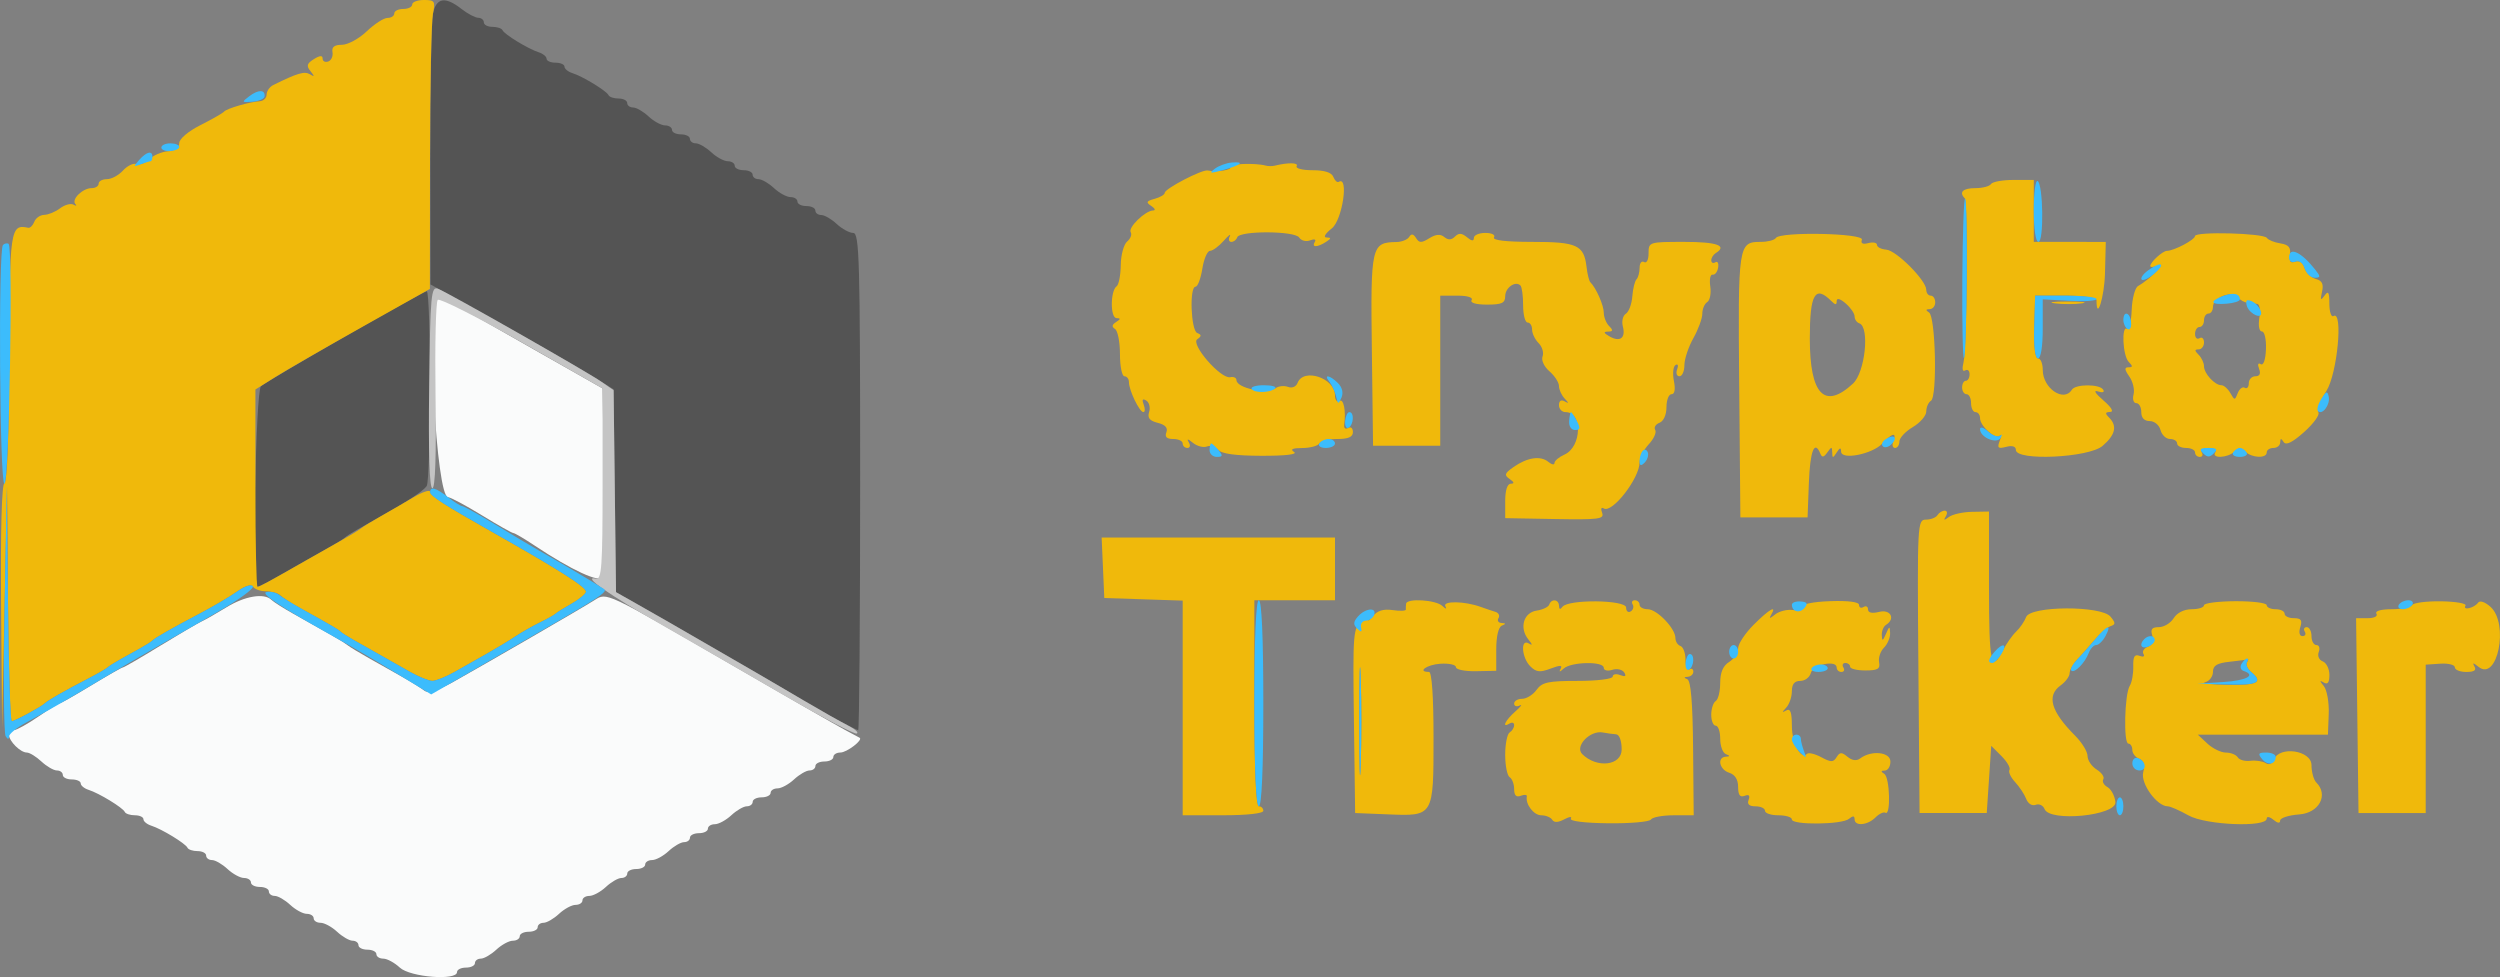 <?xml version="1.0" encoding="UTF-8" standalone="no"?>
<svg
   xmlns:dc="http://purl.org/dc/elements/1.1/"
   xmlns:cc="http://creativecommons.org/ns#"
   xmlns:rdf="http://www.w3.org/1999/02/22-rdf-syntax-ns#"
   xmlns:svg="http://www.w3.org/2000/svg"
   xmlns="http://www.w3.org/2000/svg"
   xmlns:sodipodi="http://sodipodi.sourceforge.net/DTD/sodipodi-0.dtd"
   xmlns:inkscape="http://www.inkscape.org/namespaces/inkscape"
   id="svg"
   version="1.1"
   width="223.239"
   height="87.247"
   viewBox="0 0 223.239 87.247"
   sodipodi:docname="logo.svg"
   inkscape:version="1.0.1 (0767f8302a, 2020-10-17)">
  <rect x="0" y="0" width="223.239" height="87.247" fill="#808080" stroke="none"/>
  <defs
     id="defs11" />
  <sodipodi:namedview
     pagecolor="#ffffff"
     bordercolor="#666666"
     borderopacity="1"
     objecttolerance="10"
     gridtolerance="10"
     guidetolerance="10"
     inkscape:pageopacity="0"
     inkscape:pageshadow="2"
     inkscape:window-width="1222"
     inkscape:window-height="963"
     id="namedview9"
     showgrid="false"
     showguides="true"
     inkscape:guide-bbox="true"
     inkscape:lockguides="false"
     inkscape:zoom="1.2595945"
     inkscape:cx="57.812427"
     inkscape:cy="3.9225237"
     inkscape:window-x="441"
     inkscape:window-y="223"
     inkscape:window-maximized="0"
     inkscape:current-layer="svgg"
     fit-margin-top="0"
     fit-margin-left="0"
     fit-margin-right="0"
     fit-margin-bottom="0"
     inkscape:document-rotation="0">
    <sodipodi:guide
       position="36.808,86.847"
       orientation="0,-1"
       id="guide15"
       inkscape:locked="false" />
    <sodipodi:guide
       position="0.188,22.247"
       orientation="1,0"
       id="guide17"
       inkscape:locked="false" />
  </sodipodi:namedview>
  <g
     id="svgg"
     transform="translate(-76.392,-162.8)">
    <path
       id="path0"
       d="m 115.05,164.05 c -0.137,0.688 -0.243,6.403 -0.234,12.7 l 0.016,11.45 6.45,3.6 c 3.548,1.98 7.227,4.089 8.177,4.686 l 1.726,1.087 0.107,9.053 0.108,9.053 1.8,1.017 c 0.99,0.559 2.34,1.329 3,1.711 0.66,0.382 3.45,1.992 6.2,3.579 2.75,1.586 5.18,3.023 5.4,3.192 0.531,0.408 5.001,2.822 5.225,2.822 0.096,0 0.175,-9.99 0.175,-22.2 0,-19.734 -0.068,-22.2 -0.617,-22.2 -0.339,0 -1.003,-0.36 -1.475,-0.8 -0.472,-0.44 -1.095,-0.8 -1.383,-0.8 -0.289,0 -0.525,-0.18 -0.525,-0.4 0,-0.22 -0.36,-0.4 -0.8,-0.4 -0.44,0 -0.8,-0.18 -0.8,-0.4 0,-0.22 -0.278,-0.4 -0.617,-0.4 -0.339,0 -1.003,-0.36 -1.475,-0.8 -0.472,-0.44 -1.095,-0.8 -1.383,-0.8 -0.289,0 -0.525,-0.18 -0.525,-0.4 0,-0.22 -0.36,-0.4 -0.8,-0.4 -0.44,0 -0.8,-0.18 -0.8,-0.4 0,-0.22 -0.278,-0.4 -0.617,-0.4 -0.339,0 -1.003,-0.36 -1.475,-0.8 -0.472,-0.44 -1.095,-0.8 -1.383,-0.8 -0.289,0 -0.525,-0.18 -0.525,-0.4 0,-0.22 -0.36,-0.4 -0.8,-0.4 -0.44,0 -0.8,-0.18 -0.8,-0.4 0,-0.22 -0.278,-0.4 -0.617,-0.4 -0.339,0 -1.003,-0.36 -1.475,-0.8 -0.472,-0.44 -1.095,-0.8 -1.383,-0.8 -0.289,0 -0.525,-0.18 -0.525,-0.4 0,-0.22 -0.345,-0.4 -0.767,-0.4 -0.421,0 -0.826,-0.135 -0.9,-0.3 -0.167,-0.376 -2.297,-1.675 -3.233,-1.971 -0.385,-0.122 -0.7,-0.381 -0.7,-0.576 0,-0.194 -0.36,-0.353 -0.8,-0.353 -0.44,0 -0.8,-0.159 -0.8,-0.353 0,-0.195 -0.315,-0.454 -0.7,-0.576 -0.936,-0.296 -3.066,-1.595 -3.233,-1.971 -0.074,-0.165 -0.479,-0.3 -0.9,-0.3 -0.422,0 -0.767,-0.18 -0.767,-0.4 0,-0.22 -0.225,-0.404 -0.5,-0.409 -0.275,-0.005 -0.95,-0.361 -1.5,-0.791 -1.469,-1.149 -2.258,-1.01 -2.55,0.45 m -7.848,28.792 c -3.848,2.212 -7.223,4.21 -7.5,4.439 -0.486,0.404 -0.794,17.919 -0.314,17.919 0.103,0 0.823,-0.36 1.6,-0.8 0.777,-0.44 2.017,-1.143 2.757,-1.562 0.74,-0.42 1.775,-1.005 2.3,-1.3 0.525,-0.296 1.045,-0.628 1.155,-0.738 0.11,-0.11 0.63,-0.442 1.155,-0.738 0.525,-0.295 1.571,-0.884 2.325,-1.307 2.174,-1.221 3.496,-2.104 3.814,-2.546 0.388,-0.54 0.394,-17.412 0.006,-17.399 -0.165,0.006 -3.449,1.82 -7.298,4.032"
       stroke="none"
       fill="#545454"
       fill-rule="evenodd" />
    <path
       id="path1"
       d="m 115.453,189.481 c -1.007,1.006 -0.106,17.719 0.954,17.719 0.208,0 1.555,0.72 2.993,1.6 1.438,0.88 2.713,1.6 2.835,1.6 0.121,0 0.973,0.501 1.893,1.114 3.315,2.208 5.861,3.381 6.083,2.802 0.113,-0.296 0.157,-4.204 0.098,-8.684 l -0.109,-8.147 -5.6,-3.174 c -3.08,-1.746 -6.341,-3.604 -7.247,-4.129 -0.906,-0.525 -1.761,-0.84 -1.9,-0.701 M 96.6,217.036 c -0.88,0.54 -1.87,1.103 -2.2,1.253 -0.33,0.149 -2.008,1.136 -3.729,2.191 -1.722,1.056 -3.21,1.92 -3.308,1.92 -0.097,0 -1.363,0.72 -2.811,1.6 -1.449,0.88 -2.718,1.6 -2.821,1.6 -0.103,0 -0.972,0.54 -1.931,1.2 -0.959,0.66 -1.937,1.2 -2.172,1.2 -0.235,0 -0.428,0.193 -0.428,0.429 0,0.561 1.021,1.571 1.588,1.571 0.245,0 0.832,0.36 1.304,0.8 0.472,0.44 1.095,0.8 1.383,0.8 0.289,0 0.525,0.18 0.525,0.4 0,0.22 0.36,0.4 0.8,0.4 0.44,0 0.8,0.159 0.8,0.353 0,0.195 0.315,0.454 0.7,0.576 0.936,0.296 3.066,1.595 3.233,1.971 0.074,0.165 0.479,0.3 0.9,0.3 0.422,0 0.767,0.159 0.767,0.353 0,0.195 0.315,0.454 0.7,0.576 0.936,0.296 3.066,1.595 3.233,1.971 0.074,0.165 0.479,0.3 0.9,0.3 0.422,0 0.767,0.18 0.767,0.4 0,0.22 0.236,0.4 0.525,0.4 0.288,0 0.911,0.36 1.383,0.8 0.472,0.44 1.136,0.8 1.475,0.8 0.339,0 0.617,0.18 0.617,0.4 0,0.22 0.36,0.4 0.8,0.4 0.44,0 0.8,0.18 0.8,0.4 0,0.22 0.236,0.4 0.525,0.4 0.288,0 0.911,0.36 1.383,0.8 0.472,0.44 1.136,0.8 1.475,0.8 0.339,0 0.617,0.18 0.617,0.4 0,0.22 0.278,0.4 0.617,0.4 0.339,0 1.003,0.36 1.475,0.8 0.472,0.44 1.095,0.8 1.383,0.8 0.289,0 0.525,0.18 0.525,0.4 0,0.22 0.36,0.4 0.8,0.4 0.44,0 0.8,0.18 0.8,0.4 0,0.22 0.278,0.4 0.617,0.4 0.339,0 1.003,0.36 1.475,0.8 0.923,0.859 5.108,1.187 5.108,0.4 0,-0.22 0.36,-0.4 0.8,-0.4 0.44,0 0.8,-0.18 0.8,-0.4 0,-0.22 0.236,-0.4 0.525,-0.4 0.288,0 0.911,-0.36 1.383,-0.8 0.472,-0.44 1.136,-0.8 1.475,-0.8 0.339,0 0.617,-0.18 0.617,-0.4 0,-0.22 0.36,-0.4 0.8,-0.4 0.44,0 0.8,-0.18 0.8,-0.4 0,-0.22 0.236,-0.4 0.525,-0.4 0.288,0 0.911,-0.36 1.383,-0.8 0.472,-0.44 1.136,-0.8 1.475,-0.8 0.339,0 0.617,-0.18 0.617,-0.4 0,-0.22 0.278,-0.4 0.617,-0.4 0.339,0 1.003,-0.36 1.475,-0.8 0.472,-0.44 1.095,-0.8 1.383,-0.8 0.289,0 0.525,-0.18 0.525,-0.4 0,-0.22 0.36,-0.4 0.8,-0.4 0.44,0 0.8,-0.18 0.8,-0.4 0,-0.22 0.278,-0.4 0.617,-0.4 0.339,0 1.003,-0.36 1.475,-0.8 0.472,-0.44 1.095,-0.8 1.383,-0.8 0.289,0 0.525,-0.18 0.525,-0.4 0,-0.22 0.36,-0.4 0.8,-0.4 0.44,0 0.8,-0.18 0.8,-0.4 0,-0.22 0.278,-0.4 0.617,-0.4 0.339,0 1.003,-0.36 1.475,-0.8 0.472,-0.44 1.095,-0.8 1.383,-0.8 0.289,0 0.525,-0.18 0.525,-0.4 0,-0.22 0.36,-0.4 0.8,-0.4 0.44,0 0.8,-0.18 0.8,-0.4 0,-0.22 0.278,-0.4 0.617,-0.4 0.339,0 1.003,-0.36 1.475,-0.8 0.472,-0.44 1.095,-0.8 1.383,-0.8 0.289,0 0.525,-0.18 0.525,-0.4 0,-0.22 0.36,-0.4 0.8,-0.4 0.44,0 0.8,-0.18 0.8,-0.4 0,-0.22 0.283,-0.4 0.629,-0.4 0.578,0 2.056,-1.134 1.719,-1.319 -0.082,-0.045 -0.688,-0.37 -1.348,-0.724 -0.66,-0.353 -5.256,-2.994 -10.213,-5.869 -11.2,-6.494 -10.999,-6.4 -12.117,-5.693 -1.148,0.726 -9.895,5.79 -12.59,7.29 -1.45,0.806 -2.272,1.056 -2.6,0.79 -0.264,-0.214 -1.155,-0.769 -1.98,-1.232 -0.825,-0.464 -2.175,-1.222 -3,-1.686 -0.825,-0.463 -1.68,-0.984 -1.9,-1.157 -0.374,-0.294 -1.137,-0.736 -4.9,-2.838 -0.825,-0.46 -1.671,-1 -1.88,-1.2 -0.659,-0.628 -2.362,-0.342 -4.02,0.674"
       stroke="none"
       fill="#fafbfb"
       fill-rule="evenodd" />
    <path
       id="path2"
       d="m 113.2,163.2 c 0,0.22 -0.36,0.4 -0.8,0.4 -0.44,0 -0.8,0.18 -0.8,0.4 0,0.22 -0.272,0.4 -0.604,0.4 -0.332,0 -1.168,0.54 -1.859,1.2 -0.691,0.66 -1.687,1.2 -2.214,1.2 -0.67,0 -0.923,0.198 -0.841,0.659 0.065,0.362 -0.107,0.737 -0.382,0.833 -0.275,0.096 -0.5,-0.022 -0.5,-0.262 0,-0.299 -0.247,-0.283 -0.78,0.05 -0.627,0.392 -0.686,0.603 -0.3,1.08 0.384,0.475 0.372,0.529 -0.058,0.27 -0.48,-0.29 -1.12,-0.101 -3.262,0.96 -0.33,0.163 -0.6,0.548 -0.601,0.854 -0.001,0.306 -0.271,0.572 -0.6,0.593 -0.911,0.055 -2.973,0.655 -3.199,0.93 -0.11,0.134 -1.055,0.675 -2.1,1.201 -1.094,0.552 -1.9,1.233 -1.9,1.608 0,0.409 -0.381,0.681 -1.026,0.734 -0.565,0.047 -1.308,0.367 -1.652,0.711 -0.344,0.344 -0.855,0.537 -1.136,0.429 -0.281,-0.108 -0.826,0.152 -1.21,0.577 -0.385,0.425 -1.032,0.773 -1.438,0.773 -0.406,0 -0.738,0.18 -0.738,0.4 0,0.22 -0.283,0.4 -0.629,0.4 -0.796,0 -1.824,1.003 -1.452,1.417 0.155,0.171 0.083,0.198 -0.16,0.06 -0.243,-0.138 -0.783,0.007 -1.2,0.323 -0.417,0.316 -1.055,0.58 -1.416,0.587 -0.362,0.007 -0.762,0.285 -0.889,0.617 -0.127,0.332 -0.372,0.573 -0.543,0.536 -1.599,-0.345 -1.665,0.107 -1.698,11.594 -0.019,6.817 -0.181,11.117 -0.422,11.199 -0.245,0.084 -0.357,4.2 -0.301,11 l 0.09,10.867 0.22,-10.8 0.22,-10.8 0.09,10.5 c 0.049,5.775 0.197,10.5 0.328,10.5 0.266,0 2.65,-1.288 2.962,-1.6 0.252,-0.252 1.731,-1.096 3.8,-2.17 0.88,-0.456 1.69,-0.92 1.8,-1.03 0.11,-0.11 0.605,-0.425 1.1,-0.7 0.495,-0.275 1.305,-0.725 1.8,-1 0.495,-0.275 0.99,-0.59 1.1,-0.7 0.257,-0.257 1.654,-1.052 4.332,-2.465 1.172,-0.619 2.644,-1.491 3.271,-1.937 0.704,-0.501 1.237,-0.656 1.393,-0.405 0.138,0.224 0.655,0.407 1.148,0.407 0.493,0 1.067,0.163 1.276,0.362 0.209,0.2 1.03,0.723 1.825,1.163 2.746,1.52 3.356,1.876 3.555,2.075 0.11,0.11 0.63,0.442 1.155,0.738 0.525,0.295 1.56,0.88 2.3,1.3 0.74,0.419 1.98,1.122 2.757,1.562 0.777,0.44 1.671,0.8 1.988,0.8 0.317,0 1.211,-0.36 1.988,-0.8 0.777,-0.44 2.087,-1.181 2.912,-1.647 0.825,-0.466 1.95,-1.147 2.5,-1.514 0.55,-0.367 1.54,-0.931 2.2,-1.253 0.66,-0.321 1.29,-0.675 1.4,-0.785 0.11,-0.111 0.735,-0.502 1.389,-0.869 0.655,-0.368 1.25,-0.848 1.323,-1.068 0.127,-0.382 -2.259,-1.907 -8.512,-5.442 -4.144,-2.342 -5.4,-3.156 -5.4,-3.5 0,-0.22 -0.675,0.001 -1.5,0.493 -0.825,0.491 -2.13,1.248 -2.9,1.682 -0.77,0.434 -1.58,0.93 -1.8,1.103 -0.22,0.173 -1.075,0.694 -1.9,1.157 -0.825,0.464 -2.13,1.203 -2.9,1.643 -3.479,1.988 -4.236,2.4 -4.412,2.4 -0.103,0 -0.188,-3.964 -0.188,-8.809 v -8.809 l 1.738,-1.091 c 0.956,-0.6 4.462,-2.621 7.79,-4.491 l 6.051,-3.4 0.011,-11.65 c 0.005,-6.407 0.123,-12.212 0.26,-12.9 0.229,-1.146 0.163,-1.25 -0.8,-1.25 -0.578,0 -1.05,0.18 -1.05,0.4 m 73.061,14.499 c 0.172,0.278 -1.167,0.491 -2.035,0.324 -0.509,-0.098 -3.826,1.63 -3.826,1.993 0,0.16 -0.405,0.402 -0.9,0.537 -0.751,0.206 -0.801,0.312 -0.3,0.641 0.33,0.217 0.403,0.397 0.161,0.4 -0.695,0.01 -2.259,1.524 -2.002,1.939 0.128,0.207 -0.015,0.581 -0.316,0.832 -0.302,0.25 -0.559,1.198 -0.572,2.106 -0.012,0.909 -0.177,1.759 -0.366,1.89 -0.57,0.397 -0.58,2.838 -0.011,2.845 0.381,0.005 0.372,0.091 -0.037,0.35 -0.378,0.24 -0.408,0.427 -0.1,0.618 0.244,0.15 0.443,1.163 0.443,2.25 0,1.087 0.18,1.976 0.4,1.976 0.22,0 0.4,0.234 0.4,0.52 0,0.723 0.938,2.673 1.287,2.677 0.159,0.002 0.173,-0.297 0.032,-0.663 -0.175,-0.457 -0.104,-0.572 0.229,-0.366 0.267,0.165 0.382,0.623 0.256,1.019 -0.168,0.53 0.036,0.786 0.77,0.971 0.671,0.168 0.923,0.445 0.769,0.846 -0.158,0.412 0.032,0.596 0.614,0.596 0.464,0 0.843,0.18 0.843,0.4 0,0.22 0.191,0.4 0.424,0.4 0.233,0 0.288,-0.225 0.123,-0.5 -0.207,-0.345 -0.092,-0.331 0.371,0.045 0.37,0.299 0.931,0.445 1.248,0.324 0.316,-0.122 0.77,0.013 1.009,0.3 0.293,0.354 1.543,0.525 3.879,0.531 2.109,0.006 3.233,-0.126 2.896,-0.339 -0.38,-0.241 -0.155,-0.351 0.726,-0.355 0.702,-0.003 1.388,-0.186 1.524,-0.406 0.136,-0.22 0.867,-0.4 1.624,-0.4 0.98,0 1.376,-0.18 1.376,-0.624 0,-0.343 -0.192,-0.505 -0.427,-0.359 -0.234,0.145 -0.393,0.02 -0.352,-0.277 0.171,-1.249 -0.049,-2.37 -0.421,-2.14 -0.22,0.136 -0.4,-0.087 -0.4,-0.496 0,-1.55 -2.815,-2.485 -3.342,-1.111 -0.131,0.34 -0.492,0.492 -0.848,0.356 -0.341,-0.131 -0.843,-0.081 -1.115,0.113 -0.789,0.559 -3.495,-0.003 -3.495,-0.726 0,-0.204 -0.248,-0.318 -0.551,-0.254 -0.847,0.181 -3.569,-2.949 -2.948,-3.389 0.399,-0.283 0.398,-0.395 -10e-4,-0.557 -0.568,-0.23 -0.711,-4.136 -0.151,-4.136 0.192,0 0.464,-0.72 0.605,-1.6 0.14,-0.88 0.449,-1.6 0.687,-1.6 0.237,0 0.788,-0.405 1.225,-0.9 0.437,-0.495 0.681,-0.675 0.541,-0.4 -0.14,0.275 -0.079,0.5 0.136,0.5 0.215,0 0.452,-0.184 0.526,-0.408 0.203,-0.608 5.162,-0.588 5.54,0.023 0.171,0.276 0.608,0.387 0.971,0.248 0.388,-0.149 0.561,-0.09 0.417,0.142 -0.31,0.502 0.222,0.499 1.003,-0.005 0.478,-0.309 0.487,-0.389 0.046,-0.394 -0.32,-0.003 -0.12,-0.347 0.472,-0.813 0.941,-0.74 1.538,-4.72 0.624,-4.157 -0.142,0.088 -0.361,-0.11 -0.488,-0.438 -0.151,-0.396 -0.782,-0.598 -1.865,-0.598 -0.9,0 -1.535,-0.164 -1.411,-0.365 0.197,-0.319 -0.755,-0.337 -1.978,-0.038 -0.22,0.054 -0.58,0.048 -0.8,-0.013 -0.911,-0.251 -3.311,-0.163 -3.139,0.115 m 67.918,1.534 c -0.124,0.202 -0.756,0.367 -1.403,0.367 -1.104,0 -1.48,0.362 -0.94,0.903 0.306,0.305 0.205,13.392 -0.112,14.657 -0.145,0.579 -0.086,0.863 0.151,0.717 0.215,-0.133 0.392,0.02 0.392,0.341 0,0.32 -0.15,0.582 -0.334,0.582 -0.183,0 -0.333,0.27 -0.333,0.6 0,0.33 0.18,0.6 0.4,0.6 0.22,0 0.4,0.36 0.4,0.8 0,0.44 0.18,0.8 0.4,0.8 0.22,0 0.4,0.242 0.4,0.538 0,0.705 1.382,1.947 1.754,1.575 0.158,-0.159 0.158,0.05 0,0.463 -0.24,0.626 -0.143,0.714 0.579,0.526 0.548,-0.144 0.867,-0.043 0.867,0.274 0,1.004 6.507,0.701 7.743,-0.361 1.147,-0.986 1.329,-1.783 0.577,-2.535 -0.373,-0.373 -0.351,-0.483 0.1,-0.494 0.355,-0.009 0.114,-0.415 -0.62,-1.046 -0.705,-0.606 -0.903,-0.932 -0.479,-0.79 0.425,0.142 0.62,0.078 0.476,-0.155 -0.319,-0.515 -2.478,-0.512 -2.797,0.005 -0.715,1.156 -2.6,-0.128 -2.6,-1.771 0,-0.566 -0.19,-1.029 -0.421,-1.029 -0.263,0 -0.39,-1.055 -0.339,-2.8 l 0.081,-2.8 h 2.74 c 1.559,0 2.739,0.172 2.739,0.4 0,1.963 0.704,-0.266 0.758,-2.4 l 0.071,-2.8 H 261.214 258 v -2.767 -2.766 h -1.797 c -0.988,0 -1.899,0.165 -2.024,0.366 m -51.953,4.724 c -0.15,0.244 -0.668,0.449 -1.15,0.456 -2.23,0.032 -2.302,0.349 -2.184,9.637 L 199,202.6 h 3 3 v -6.7 -6.701 l 1.524,10e-4 c 0.913,0 1.424,0.16 1.276,0.4 -0.149,0.242 0.396,0.4 1.376,0.4 1.327,0 1.624,-0.139 1.624,-0.757 0,-0.76 0.913,-1.396 1.361,-0.949 0.131,0.132 0.239,0.929 0.239,1.773 0,0.843 0.18,1.533 0.4,1.533 0.22,0 0.4,0.283 0.4,0.629 0,0.345 0.262,0.89 0.583,1.211 0.321,0.321 0.479,0.853 0.353,1.184 -0.131,0.339 0.137,0.919 0.617,1.335 0.466,0.404 0.847,0.993 0.847,1.308 0,0.315 0.225,0.815 0.5,1.112 0.4,0.431 0.4,0.482 0,0.256 -0.307,-0.173 -0.5,-0.041 -0.5,0.341 0,0.343 0.264,0.624 0.586,0.624 1.537,0 1.456,3.102 -0.099,3.795 -0.488,0.217 -0.887,0.554 -0.887,0.749 0,0.195 -0.246,0.149 -0.548,-0.101 -0.692,-0.574 -1.876,-0.4 -3.1,0.456 -0.811,0.567 -0.863,0.727 -0.352,1.077 0.405,0.278 0.437,0.414 0.1,0.418 -0.312,0.004 -0.5,0.583 -0.5,1.54 v 1.534 l 4.448,0.08 c 3.917,0.07 4.419,0.004 4.205,-0.555 -0.14,-0.364 -0.077,-0.531 0.148,-0.392 0.749,0.463 3.199,-2.693 3.199,-4.12 0,-0.402 0.369,-1.126 0.82,-1.611 0.452,-0.484 0.71,-1.059 0.575,-1.278 -0.135,-0.219 0.036,-0.506 0.38,-0.638 0.367,-0.141 0.625,-0.716 0.625,-1.397 0,-0.636 0.203,-1.157 0.45,-1.157 0.285,0 0.363,-0.433 0.213,-1.184 -0.13,-0.652 -0.065,-1.291 0.146,-1.421 0.212,-0.131 0.276,0.04 0.144,0.384 -0.131,0.342 -0.039,0.621 0.204,0.621 0.244,0 0.443,-0.445 0.443,-0.988 0,-0.543 0.36,-1.629 0.8,-2.412 0.44,-0.783 0.8,-1.768 0.8,-2.189 0,-0.42 0.197,-0.886 0.438,-1.035 0.242,-0.149 0.364,-0.778 0.273,-1.399 -0.091,-0.621 0.003,-1.094 0.209,-1.053 0.205,0.042 0.427,-0.24 0.492,-0.626 0.065,-0.386 -0.046,-0.6 -0.247,-0.476 -0.201,0.124 -0.365,0.045 -0.365,-0.175 0,-0.22 0.18,-0.511 0.4,-0.647 1.066,-0.659 0.111,-1 -2.8,-1 -3.166,0 -3.2,0.011 -3.2,1.024 0,0.58 -0.173,0.916 -0.4,0.776 -0.22,-0.136 -0.4,0.093 -0.4,0.51 0,0.416 -0.125,0.882 -0.278,1.035 -0.153,0.153 -0.321,0.84 -0.373,1.526 -0.053,0.687 -0.314,1.383 -0.58,1.548 -0.266,0.165 -0.385,0.677 -0.264,1.14 0.27,1.033 -0.263,1.421 -1.202,0.875 -0.522,-0.304 -0.554,-0.413 -0.123,-0.422 0.451,-0.009 0.473,-0.119 0.1,-0.492 -0.264,-0.264 -0.48,-0.806 -0.48,-1.205 0,-0.654 -0.685,-2.203 -1.201,-2.715 -0.111,-0.11 -0.263,-0.725 -0.338,-1.366 -0.227,-1.949 -0.846,-2.234 -4.856,-2.234 -2.333,0 -3.563,-0.144 -3.405,-0.4 0.14,-0.227 -0.196,-0.4 -0.776,-0.4 -0.563,0 -1.024,0.202 -1.024,0.449 0,0.305 -0.198,0.284 -0.617,-0.063 -0.46,-0.382 -0.732,-0.397 -1.07,-0.059 -0.315,0.315 -0.607,0.327 -0.952,0.041 -0.348,-0.289 -0.753,-0.256 -1.342,0.109 -0.699,0.433 -0.901,0.43 -1.181,-0.02 -0.236,-0.378 -0.421,-0.408 -0.612,-0.1 m 32.741,0.096 c -0.118,0.191 -0.722,0.347 -1.342,0.347 -2.013,0 -2.045,0.214 -1.931,12.848 L 231.8,209 h 3 3 l 0.117,-3.1 c 0.107,-2.84 0.507,-3.862 1.019,-2.6 0.153,0.376 0.308,0.352 0.627,-0.1 0.378,-0.533 0.426,-0.533 0.437,0 0.011,0.533 0.055,0.533 0.4,0 0.283,-0.438 0.389,-0.458 0.394,-0.075 0.009,0.786 2.801,0.231 3.702,-0.736 0.875,-0.939 1.278,-1.019 0.959,-0.189 -0.126,0.33 -0.056,0.6 0.158,0.6 0.213,0 0.387,-0.26 0.387,-0.577 0,-0.318 0.54,-0.897 1.2,-1.287 0.66,-0.39 1.2,-1.019 1.2,-1.399 0,-0.379 0.189,-0.806 0.42,-0.949 0.573,-0.354 0.418,-7.496 -0.171,-7.882 -0.318,-0.208 -0.303,-0.296 0.051,-0.3 0.275,-0.003 0.5,-0.276 0.5,-0.606 0,-0.33 -0.18,-0.6 -0.4,-0.6 -0.22,0 -0.4,-0.235 -0.4,-0.522 0,-0.837 -2.672,-3.518 -3.575,-3.586 -0.454,-0.034 -0.825,-0.225 -0.825,-0.424 0,-0.199 -0.347,-0.271 -0.77,-0.16 -0.507,0.133 -0.705,0.031 -0.578,-0.299 0.226,-0.589 -7.322,-0.743 -7.685,-0.156 m 37.43,-0.174 c -0.003,0.33 -1.883,1.321 -2.505,1.321 -0.381,0 -1.492,1.012 -1.492,1.359 0,0.119 0.315,0.103 0.7,-0.034 0.709,-0.253 -0.765,1.244 -1.793,1.822 -0.272,0.153 -0.526,1.12 -0.565,2.149 -0.039,1.03 -0.222,1.778 -0.406,1.664 -0.527,-0.325 -0.393,2.423 0.144,2.96 0.373,0.373 0.368,0.48 -0.023,0.48 -0.379,0 -0.36,0.203 0.076,0.826 0.318,0.454 0.487,1.174 0.376,1.6 -0.111,0.426 -10e-4,0.774 0.244,0.774 0.246,0 0.447,0.36 0.447,0.8 0,0.517 0.267,0.8 0.753,0.8 0.417,0 0.847,0.357 0.963,0.8 0.115,0.44 0.496,0.8 0.847,0.8 0.35,0 0.637,0.18 0.637,0.4 0,0.22 0.36,0.4 0.8,0.4 0.44,0 0.8,0.18 0.8,0.4 0,0.22 0.191,0.4 0.424,0.4 0.233,0 0.312,-0.18 0.176,-0.4 -0.136,-0.22 0.134,-0.4 0.6,-0.4 0.466,0 0.736,0.18 0.6,0.4 -0.351,0.568 1.142,0.498 1.72,-0.08 0.373,-0.373 0.587,-0.373 0.96,0 0.581,0.581 1.92,0.637 1.92,0.08 0,-0.22 0.27,-0.4 0.6,-0.4 0.33,0 0.603,-0.225 0.606,-0.5 0.005,-0.373 0.082,-0.381 0.305,-0.03 0.206,0.323 0.774,0.047 1.825,-0.888 0.839,-0.747 1.415,-1.537 1.28,-1.755 -0.134,-0.219 0.189,-1.084 0.718,-1.923 0.975,-1.544 1.509,-7.225 0.628,-6.681 -0.199,0.123 -0.365,-0.371 -0.368,-1.099 -0.005,-1.049 -0.095,-1.199 -0.435,-0.724 -0.341,0.477 -0.386,0.406 -0.22,-0.344 0.155,-0.698 0.01,-0.996 -0.552,-1.143 -0.418,-0.11 -0.873,-0.553 -1.01,-0.985 -0.153,-0.483 -0.476,-0.699 -0.838,-0.56 -0.423,0.162 -0.553,-0.014 -0.464,-0.628 0.094,-0.643 -0.117,-0.891 -0.858,-1.007 -0.54,-0.084 -1.08,-0.303 -1.2,-0.487 -0.28,-0.431 -6.416,-0.591 -6.42,-0.167 m 4.703,5.961 c 0.275,0.022 0.664,0.067 0.865,0.1 0.201,0.033 0.28,0.6 0.176,1.26 -0.109,0.693 -0.011,1.2 0.232,1.2 0.234,0 0.394,0.702 0.359,1.583 -0.037,0.949 -0.223,1.484 -0.465,1.335 -0.241,-0.149 -0.3,0.018 -0.148,0.416 0.167,0.435 0.052,0.666 -0.332,0.666 -0.323,0 -0.587,0.281 -0.587,0.624 0,0.343 -0.161,0.524 -0.358,0.402 -0.197,-0.122 -0.479,0.093 -0.627,0.476 -0.255,0.663 -0.288,0.663 -0.662,-0.002 -0.216,-0.385 -0.577,-0.7 -0.801,-0.7 -0.59,0 -1.552,-1.049 -1.552,-1.691 0,-0.302 -0.216,-0.765 -0.48,-1.029 -0.373,-0.373 -0.373,-0.48 0,-0.48 0.264,0 0.48,-0.281 0.48,-0.624 0,-0.343 -0.18,-0.512 -0.4,-0.376 -0.22,0.136 -0.4,-0.033 -0.4,-0.376 0,-0.343 0.18,-0.624 0.4,-0.624 0.22,0 0.4,-0.27 0.4,-0.6 0,-0.33 0.18,-0.6 0.4,-0.6 0.22,0 0.4,-0.276 0.4,-0.613 0,-0.82 1.669,-1.465 2.2,-0.85 0.22,0.255 0.625,0.481 0.9,0.503 m -37.18,-0.16 c 0.369,0.369 0.48,0.37 0.48,0.004 0,-0.299 0.298,-0.221 0.8,0.209 0.44,0.377 0.8,0.9 0.8,1.163 0,0.262 0.19,0.541 0.422,0.618 0.945,0.315 0.518,4.374 -0.566,5.379 -2.543,2.358 -3.856,0.988 -3.856,-4.024 0,-3.976 0.471,-4.798 1.92,-3.349 m 19.987,0.21 c 0.719,0.089 1.799,0.087 2.4,-0.004 0.601,-0.091 0.013,-0.164 -1.307,-0.162 -1.32,0.002 -1.812,0.077 -1.093,0.166 M 249.4,208.8 c -0.136,0.22 -0.599,0.4 -1.029,0.4 -0.762,0 -0.779,0.332 -0.676,13.1 l 0.105,13.1 h 3 3 l 0.2,-3 0.2,-3 0.915,0.915 c 0.503,0.503 0.824,1.06 0.713,1.239 -0.11,0.179 0.118,0.667 0.506,1.085 0.389,0.419 0.834,1.095 0.99,1.503 0.161,0.422 0.525,0.648 0.846,0.525 0.31,-0.119 0.666,0.05 0.791,0.375 0.457,1.191 6.465,0.59 6.328,-0.632 -0.062,-0.545 -0.38,-1.141 -0.709,-1.325 -0.328,-0.184 -0.496,-0.497 -0.373,-0.697 0.123,-0.199 -0.143,-0.591 -0.591,-0.871 -0.449,-0.28 -0.816,-0.825 -0.816,-1.21 0,-0.385 -0.495,-1.197 -1.1,-1.804 -2.176,-2.182 -2.579,-3.581 -1.3,-4.503 0.44,-0.317 0.8,-0.807 0.8,-1.088 0,-0.282 0.315,-0.841 0.7,-1.243 0.385,-0.403 1.085,-1.191 1.555,-1.752 0.471,-0.561 1.101,-1.103 1.4,-1.204 0.459,-0.154 0.458,-0.288 -0.004,-0.848 -0.827,-1.001 -7.162,-0.972 -7.536,0.035 -0.143,0.385 -0.543,0.97 -0.89,1.3 -0.347,0.33 -0.885,1.095 -1.195,1.7 -1.039,2.022 -1.23,1.142 -1.23,-5.66 v -6.761 l -1.5,0.025 c -0.825,0.013 -1.76,0.221 -2.077,0.46 -0.436,0.33 -0.503,0.314 -0.276,-0.064 0.165,-0.275 0.12,-0.5 -0.1,-0.5 -0.22,0 -0.511,0.18 -0.647,0.4 m -74.518,4.7 0.118,2.7 3.5,0.116 3.5,0.115 v 9.585 9.584 h 3.6 c 2.133,0 3.6,-0.163 3.6,-0.4 0,-0.22 -0.18,-0.4 -0.4,-0.4 -0.255,0 -0.4,-3.333 -0.4,-9.2 v -9.2 h 3.6 3.6 v -2.8 -2.8 h -10.418 -10.419 l 0.119,2.7 m 27.071,3.2 c -0.026,0.165 -0.037,0.402 -0.025,0.527 0.013,0.125 -0.515,0.148 -1.173,0.052 -0.838,-0.123 -1.378,0.048 -1.805,0.573 -0.335,0.411 -0.475,0.478 -0.311,0.148 0.197,-0.397 10e-4,-0.339 -0.578,0.169 -0.856,0.751 -0.874,0.963 -0.769,9 l 0.108,8.231 2.911,0.118 c 4.118,0.166 4.089,0.216 4.089,-6.889 0,-3.619 -0.152,-5.829 -0.4,-5.829 -1.099,0 -0.21,-0.649 1,-0.731 0.77,-0.052 1.4,0.085 1.4,0.304 0,0.219 0.81,0.382 1.8,0.362 l 1.8,-0.036 v -1.916 c 0,-1.159 0.198,-1.996 0.5,-2.118 0.385,-0.155 0.379,-0.209 -0.024,-0.233 -0.288,-0.018 -0.411,-0.213 -0.274,-0.435 0.137,-0.221 0.012,-0.474 -0.277,-0.561 -0.289,-0.088 -0.885,-0.289 -1.325,-0.448 -1.433,-0.518 -3.42,-0.547 -3.14,-0.047 0.157,0.279 0.047,0.263 -0.281,-0.041 -0.579,-0.537 -3.148,-0.697 -3.226,-0.2 m 12.78,0.088 c -0.073,0.214 -0.583,0.456 -1.133,0.538 -1.165,0.175 -1.557,1.553 -0.731,2.573 0.383,0.473 0.392,0.571 0.031,0.354 -0.753,-0.452 -0.632,1.272 0.143,2.047 0.522,0.522 0.861,0.561 1.803,0.205 0.874,-0.33 1.095,-0.323 0.898,0.029 -0.169,0.3 -0.07,0.289 0.277,-0.034 0.657,-0.609 3.579,-0.669 3.579,-0.073 0,0.239 0.338,0.32 0.766,0.184 0.422,-0.134 0.901,-0.026 1.066,0.241 0.206,0.333 0.091,0.404 -0.366,0.229 -0.366,-0.141 -0.666,-0.082 -0.666,0.132 0,0.216 -1.371,0.387 -3.112,0.387 -2.653,0 -3.196,0.118 -3.688,0.8 -0.317,0.44 -0.897,0.8 -1.288,0.8 -0.392,0 -0.712,0.191 -0.712,0.424 0,0.233 0.225,0.309 0.5,0.169 0.275,-0.14 0.095,0.104 -0.4,0.541 -0.905,0.798 -1.246,1.527 -0.5,1.066 0.22,-0.136 0.4,-0.067 0.4,0.153 0,0.22 -0.18,0.511 -0.4,0.647 -0.22,0.136 -0.4,1.036 -0.4,2 0,0.964 0.18,1.864 0.4,2 0.22,0.136 0.4,0.616 0.4,1.066 0,0.561 0.188,0.748 0.595,0.591 0.328,-0.125 0.569,-0.1 0.537,0.057 -0.142,0.692 0.617,1.686 1.287,1.686 0.404,0 0.845,0.18 0.982,0.401 0.163,0.264 0.528,0.251 1.072,-0.04 0.453,-0.242 0.719,-0.271 0.591,-0.064 -0.138,0.223 1.221,0.392 3.342,0.417 1.966,0.022 3.68,-0.129 3.808,-0.337 0.128,-0.207 1.04,-0.377 2.026,-0.377 h 1.793 l -0.054,-5.979 c -0.037,-4.104 -0.199,-6.039 -0.516,-6.169 -0.326,-0.133 -0.314,-0.198 0.037,-0.22 0.275,-0.018 0.5,-0.223 0.5,-0.456 0,-0.233 -0.157,-0.326 -0.35,-0.207 -0.192,0.119 -0.35,-0.268 -0.35,-0.86 0,-0.591 -0.203,-1.143 -0.45,-1.226 -0.247,-0.082 -0.45,-0.403 -0.45,-0.713 0,-0.856 -1.649,-2.57 -2.472,-2.57 -0.4,0 -0.728,-0.18 -0.728,-0.4 0,-0.22 -0.191,-0.4 -0.424,-0.4 -0.233,0 -0.32,0.168 -0.193,0.372 0.126,0.205 0.047,0.486 -0.176,0.624 -0.224,0.138 -0.407,-0.015 -0.407,-0.341 0,-0.703 -5.192,-0.761 -5.694,-0.064 -0.186,0.26 -0.296,0.226 -0.3,-0.091 -0.007,-0.589 -0.679,-0.675 -0.873,-0.112 m 22.595,0.196 c 0.04,0.229 -0.344,0.358 -0.852,0.287 -0.508,-0.071 -1.218,0.109 -1.577,0.4 -0.473,0.384 -0.57,0.392 -0.352,0.029 0.552,-0.918 -0.159,-0.515 -1.56,0.887 -0.763,0.762 -1.387,1.709 -1.387,2.103 0,0.395 -0.36,0.942 -0.8,1.217 -0.548,0.342 -0.8,0.933 -0.8,1.873 0,0.755 -0.18,1.484 -0.4,1.62 -0.22,0.136 -0.4,0.687 -0.4,1.224 0,0.537 0.18,0.976 0.4,0.976 0.22,0 0.4,0.525 0.4,1.167 0,0.641 0.225,1.257 0.5,1.368 0.4,0.161 0.4,0.208 0,0.233 -0.805,0.051 -0.574,1.155 0.3,1.432 0.523,0.166 0.8,0.605 0.8,1.27 0,0.723 0.167,0.951 0.58,0.793 0.387,-0.148 0.505,-0.03 0.357,0.357 -0.151,0.394 0.049,0.58 0.62,0.58 0.464,0 0.843,0.18 0.843,0.4 0,0.22 0.54,0.4 1.2,0.4 0.66,0 1.2,0.167 1.2,0.371 0,0.513 4.468,0.47 5.093,-0.049 0.358,-0.296 0.507,-0.288 0.507,0.029 0,0.648 1.154,0.552 1.861,-0.155 0.332,-0.332 0.735,-0.522 0.896,-0.423 0.49,0.303 0.39,-3.152 -0.1,-3.467 -0.33,-0.212 -0.318,-0.295 0.043,-0.3 0.275,-0.003 0.5,-0.364 0.5,-0.802 0,-0.859 -1.698,-1.037 -2.7,-0.282 -0.325,0.244 -0.72,0.193 -1.13,-0.147 -0.522,-0.433 -0.69,-0.427 -0.974,0.032 -0.292,0.472 -0.498,0.473 -1.369,0.007 -0.564,-0.302 -1.137,-0.437 -1.274,-0.3 -0.545,0.545 -1.353,-0.952 -1.353,-2.509 0,-1.206 -0.135,-1.576 -0.5,-1.37 -0.4,0.226 -0.4,0.175 0,-0.256 0.275,-0.297 0.5,-0.953 0.5,-1.459 0,-0.634 0.234,-0.92 0.753,-0.92 0.415,0 0.837,-0.318 0.939,-0.708 0.195,-0.746 2.308,-1.193 2.308,-0.488 0,0.218 0.191,0.396 0.424,0.396 0.233,0 0.312,-0.18 0.176,-0.4 -0.136,-0.22 -0.057,-0.4 0.176,-0.4 0.233,0 0.424,0.15 0.424,0.333 0,0.184 0.614,0.334 1.364,0.334 1.105,0 1.338,-0.139 1.224,-0.729 -0.077,-0.401 0.119,-0.988 0.436,-1.305 0.317,-0.317 0.563,-0.904 0.548,-1.304 -0.025,-0.656 -0.063,-0.649 -0.372,0.071 -0.28,0.652 -0.349,0.675 -0.372,0.124 -0.015,-0.372 0.152,-0.788 0.372,-0.924 0.875,-0.541 0.421,-1.421 -0.6,-1.164 -0.639,0.16 -1,0.082 -1,-0.216 0,-0.257 -0.18,-0.356 -0.4,-0.22 -0.22,0.136 -0.4,0.054 -0.4,-0.182 0,-0.269 -0.954,-0.395 -2.572,-0.339 -1.515,0.052 -2.542,0.26 -2.5,0.505 m 35.872,-0.136 c 0,0.194 -0.497,0.352 -1.104,0.352 -0.67,0 -1.3,0.314 -1.603,0.8 -0.275,0.44 -0.87,0.8 -1.323,0.8 -0.625,0 -0.766,0.182 -0.585,0.753 0.153,0.483 0.01,0.84 -0.398,0.997 -0.351,0.134 -0.527,0.424 -0.392,0.643 0.14,0.226 -0.01,0.299 -0.348,0.17 -0.448,-0.172 -0.587,0.063 -0.562,0.946 0.018,0.647 -0.123,1.427 -0.315,1.733 -0.464,0.743 -0.568,5.158 -0.121,5.158 0.193,0 0.351,0.251 0.351,0.557 0,0.307 0.274,0.663 0.61,0.791 0.423,0.163 0.534,0.537 0.362,1.223 -0.249,0.991 1.229,3.029 2.198,3.029 0.223,0 1.057,0.366 1.854,0.814 1.547,0.868 6.976,1.087 6.976,0.281 0,-0.216 0.27,-0.169 0.6,0.105 0.379,0.315 0.6,0.341 0.6,0.072 0,-0.234 0.765,-0.481 1.7,-0.549 1.78,-0.129 2.645,-1.738 1.531,-2.852 -0.237,-0.237 -0.431,-0.935 -0.431,-1.551 0,-1.321 -2.875,-1.744 -3.354,-0.495 -0.147,0.382 -0.436,0.504 -0.743,0.313 -0.277,-0.172 -0.891,-0.263 -1.365,-0.202 -0.474,0.061 -0.979,-0.079 -1.123,-0.312 -0.144,-0.233 -0.619,-0.424 -1.055,-0.424 -0.437,0 -1.18,-0.36 -1.652,-0.8 l -0.859,-0.8 h 5.811 5.81 l 0.07,-1.853 c 0.039,-1.019 -0.157,-2.133 -0.435,-2.477 -0.397,-0.49 -0.398,-0.559 -0.005,-0.323 0.346,0.208 0.5,-0.002 0.5,-0.681 0,-0.539 -0.267,-1.083 -0.593,-1.208 -0.338,-0.13 -0.492,-0.493 -0.357,-0.843 0.129,-0.338 0.036,-0.615 -0.207,-0.615 -0.244,0 -0.443,-0.36 -0.443,-0.8 0,-0.44 -0.191,-0.8 -0.424,-0.8 -0.233,0 -0.312,0.18 -0.176,0.4 0.136,0.22 0.044,0.4 -0.203,0.4 -0.269,0 -0.348,-0.323 -0.197,-0.8 0.198,-0.624 0.072,-0.8 -0.573,-0.8 -0.455,0 -0.827,-0.18 -0.827,-0.4 0,-0.22 -0.36,-0.4 -0.8,-0.4 -0.44,0 -0.8,-0.164 -0.8,-0.364 0,-0.201 -1.26,-0.359 -2.8,-0.352 -1.54,0.007 -2.8,0.171 -2.8,0.364 m 18.583,-0.021 c -0.127,0.205 -0.95,0.373 -1.83,0.373 -0.965,0 -1.502,0.159 -1.353,0.4 0.14,0.227 -0.198,0.4 -0.784,0.4 h -1.032 l 0.108,8.7 0.108,8.7 h 3 3 v -6.625 -6.626 l 1.3,-0.087 c 0.715,-0.048 1.3,0.099 1.3,0.325 0,0.227 0.461,0.413 1.024,0.413 0.712,0 0.932,-0.152 0.723,-0.5 -0.211,-0.35 -0.101,-0.338 0.365,0.04 1.693,1.373 2.746,-3.84 1.08,-5.347 -0.493,-0.446 -0.955,-0.602 -1.116,-0.377 -0.346,0.482 -1.412,0.728 -1.122,0.259 0.117,-0.19 -0.857,-0.362 -2.164,-0.383 -1.307,-0.02 -2.48,0.13 -2.607,0.335 M 197.898,231.1 c -0.072,2.145 -0.131,0.39 -0.131,-3.9 0,-4.29 0.059,-6.045 0.131,-3.9 0.072,2.145 0.072,5.655 0,7.8 m 79.13,-9.145 c -0.121,0.195 0.049,0.577 0.376,0.849 1.109,0.92 0.604,1.196 -2.104,1.15 -1.485,-0.026 -2.385,-0.129 -2,-0.23 0.385,-0.1 0.7,-0.519 0.7,-0.929 0,-0.568 0.359,-0.784 1.5,-0.904 0.825,-0.086 1.556,-0.187 1.624,-0.224 0.068,-0.037 0.025,0.093 -0.096,0.288 m -56.328,6.414 c 0.293,0.018 0.5,0.578 0.5,1.351 0,1.453 -2.224,1.713 -3.526,0.412 -0.688,-0.689 0.706,-2.144 1.843,-1.925 0.376,0.073 0.908,0.146 1.183,0.162"
       stroke="none"
       fill="#3cb4fc"
       fill-rule="evenodd"
       style="fill:#f0b90b;fill-opacity:1" />
    <path
       id="path3"
       d="m 114.715,197.363 c -0.074,5.835 0.027,9.038 0.285,9.038 0.258,0 0.359,-2.944 0.284,-8.264 -0.064,-4.546 0.026,-8.398 0.2,-8.561 0.174,-0.163 3.556,1.55 7.516,3.805 l 7.2,4.102 v 8.558 c 0,7.399 -0.081,8.541 -0.6,8.43 -1.29,-0.279 1.143,1.423 6,4.196 2.75,1.571 7.679,4.41 10.954,6.31 3.275,1.899 6.127,3.396 6.337,3.326 0.211,-0.07 -0.128,-0.388 -0.754,-0.705 -0.625,-0.318 -2.397,-1.322 -3.937,-2.231 -2.394,-1.413 -4.757,-2.784 -12,-6.962 -0.66,-0.38 -2.01,-1.15 -3,-1.709 l -1.8,-1.017 -0.107,-9.018 -0.108,-9.017 -1.092,-0.755 c -1.382,-0.955 -13.679,-7.955 -14.586,-8.303 -0.622,-0.239 -0.687,0.478 -0.792,8.777"
       stroke="none"
       fill="#c4c4c4"
       fill-rule="evenodd" />
    <path
       id="path4"
       d="m 98.651,171.393 c -0.705,0.534 -0.688,0.562 0.289,0.487 0.571,-0.044 1.057,-0.255 1.079,-0.47 0.065,-0.622 -0.557,-0.63 -1.368,-0.017 m -7.851,4.582 c 0,0.206 0.36,0.348 0.8,0.315 0.44,-0.033 0.8,-0.202 0.8,-0.375 0,-0.173 -0.36,-0.315 -0.8,-0.315 -0.44,0 -0.8,0.169 -0.8,0.375 m -1.987,1.116 c -0.524,0.591 -0.51,0.632 0.133,0.385 0.396,-0.152 0.795,-0.276 0.887,-0.276 0.092,0 0.167,-0.18 0.167,-0.4 0,-0.588 -0.519,-0.461 -1.187,0.291 m 96.042,0.785 c -0.539,0.41 -0.415,0.432 0.699,0.123 1.652,-0.457 2.049,-0.78 0.847,-0.689 -0.49,0.037 -1.185,0.291 -1.546,0.566 m 73.145,3.7 c 0,1.678 0.168,2.824 0.414,2.824 0.499,0 0.431,-5.125 -0.072,-5.436 -0.188,-0.116 -0.342,1.059 -0.342,2.612 m -6.382,6.072 c -0.027,4.024 0.041,7.227 0.15,7.118 0.263,-0.264 0.361,-13.971 0.101,-14.23 -0.112,-0.112 -0.224,3.089 -0.251,7.112 m -174.962,-2.97 c -0.428,0.428 -0.3,21.322 0.131,21.322 0.423,0 0.787,-21.17 0.369,-21.428 -0.135,-0.083 -0.36,-0.035 -0.5,0.106 m 204.144,1.109 c 0,0.342 0.236,0.497 0.564,0.372 0.339,-0.131 0.669,0.114 0.827,0.612 0.145,0.456 0.543,0.829 0.885,0.829 0.535,0 0.545,-0.098 0.073,-0.7 -1.247,-1.59 -2.349,-2.112 -2.349,-1.113 m -12.623,1.18 c -0.427,0.312 -0.67,0.673 -0.541,0.803 0.13,0.129 0.652,-0.126 1.161,-0.567 1.052,-0.913 0.561,-1.099 -0.62,-0.236 m 6.723,2.267 c -1.26,0.476 -1.121,0.796 0.3,0.687 0.66,-0.05 1.2,-0.222 1.2,-0.382 0,-0.53 -0.588,-0.65 -1.5,-0.305 M 258.04,192 c -0.051,1.745 0.076,2.8 0.339,2.8 0.252,0 0.421,-1.057 0.421,-2.636 v -2.635 l 2.401,0.135 c 1.32,0.075 2.4,0.001 2.4,-0.164 -10e-4,-0.165 -1.234,-0.3 -2.74,-0.3 h -2.74 l -0.081,2.8 m 19.003,-1.831 c 0.276,0.718 1.381,1.174 1.252,0.517 -0.101,-0.517 -0.707,-1.07 -1.182,-1.08 -0.159,-0.003 -0.19,0.25 -0.07,0.563 M 266,191.376 c 0,0.317 0.169,0.681 0.376,0.809 0.206,0.128 0.348,-0.132 0.315,-0.576 -0.069,-0.914 -0.691,-1.123 -0.691,-0.233 m -70.892,5.524 c 0.223,0.275 0.487,0.86 0.587,1.3 0.163,0.721 0.211,0.732 0.482,0.11 0.187,-0.43 0.071,-0.919 -0.31,-1.3 -0.732,-0.732 -1.335,-0.819 -0.759,-0.11 m -6.949,0.634 c 0.24,0.387 1.694,0.346 2.1,-0.059 0.151,-0.151 -0.306,-0.275 -1.016,-0.275 -0.71,0 -1.197,0.15 -1.084,0.334 m 95.513,0.891 c -0.29,0.469 -0.422,0.958 -0.293,1.087 0.386,0.387 1.106,-0.577 0.959,-1.283 -0.116,-0.549 -0.224,-0.517 -0.666,0.196 m -87.163,1.984 c -0.033,0.444 0.109,0.704 0.315,0.576 0.455,-0.281 0.503,-1.385 0.061,-1.385 -0.173,0 -0.342,0.364 -0.376,0.809 M 216.51,200.4 c -0.035,0.465 0.186,0.8 0.529,0.8 0.465,0 0.499,-0.168 0.161,-0.8 -0.235,-0.44 -0.474,-0.8 -0.529,-0.8 -0.055,0 -0.128,0.36 -0.161,0.8 m 36.69,0.724 c 0,0.735 1.5,1.368 1.84,0.777 0.158,-0.276 0.139,-0.366 -0.043,-0.2 -0.183,0.165 -0.662,0.002 -1.065,-0.362 -0.412,-0.374 -0.732,-0.467 -0.732,-0.215 M 244.8,202 c -0.317,0.196 -0.444,0.489 -0.282,0.652 0.163,0.162 0.505,0.085 0.762,-0.172 0.604,-0.604 0.267,-0.942 -0.48,-0.48 m -50.6,0.4 c -0.136,0.22 0.123,0.4 0.576,0.4 0.453,0 0.824,-0.18 0.824,-0.4 0,-0.22 -0.259,-0.4 -0.576,-0.4 -0.317,0 -0.688,0.18 -0.824,0.4 m -9.8,0.6 c 0,0.33 0.292,0.6 0.649,0.6 0.531,0 0.559,-0.109 0.151,-0.6 -0.274,-0.33 -0.566,-0.6 -0.649,-0.6 -0.083,0 -0.151,0.27 -0.151,0.6 m 38.692,0.042 c -0.161,0.16 -0.292,0.567 -0.292,0.905 0,0.45 0.118,0.495 0.445,0.168 0.245,-0.245 0.376,-0.652 0.292,-0.905 -0.085,-0.253 -0.285,-0.329 -0.445,-0.168 m 50.028,0.238 c 0.373,0.373 0.587,0.373 0.96,0 0.373,-0.373 0.267,-0.48 -0.48,-0.48 -0.747,0 -0.853,0.107 -0.48,0.48 m 2.68,-0.08 c -0.136,0.22 0.134,0.4 0.6,0.4 0.466,0 0.736,-0.18 0.6,-0.4 -0.136,-0.22 -0.406,-0.4 -0.6,-0.4 -0.194,0 -0.464,0.18 -0.6,0.4 m -199,13.939 c -0.11,6.017 -0.068,11.147 0.094,11.4 0.186,0.293 0.296,0.306 0.3,0.035 0.003,-0.234 0.681,-0.791 1.506,-1.238 1.857,-1.006 3.653,-2.038 6.5,-3.736 1.21,-0.721 2.785,-1.647 3.5,-2.056 0.715,-0.409 1.885,-1.084 2.6,-1.499 0.715,-0.415 2.784,-1.604 4.598,-2.641 1.814,-1.038 3.196,-2.052 3.072,-2.253 -0.124,-0.201 -0.739,0 -1.367,0.447 -0.627,0.446 -2.099,1.318 -3.271,1.937 -2.678,1.413 -4.075,2.208 -4.332,2.465 -0.11,0.11 -0.605,0.425 -1.1,0.7 -0.495,0.275 -1.305,0.725 -1.8,1 -0.495,0.275 -0.99,0.59 -1.1,0.7 -0.11,0.11 -0.92,0.574 -1.8,1.03 -2.069,1.074 -3.548,1.918 -3.8,2.17 -0.308,0.308 -2.694,1.6 -2.955,1.6 -0.127,0 -0.28,-4.725 -0.339,-10.5 L 76.999,206.2 76.8,217.139 m 38,-10.377 c 0,0.309 1.307,1.147 5.4,3.46 6.253,3.535 8.639,5.06 8.512,5.442 -0.073,0.22 -0.668,0.7 -1.323,1.068 -0.654,0.367 -1.279,0.758 -1.389,0.869 -0.11,0.11 -0.74,0.464 -1.4,0.785 -0.66,0.322 -1.65,0.886 -2.2,1.253 -0.55,0.367 -1.675,1.048 -2.5,1.514 -0.825,0.466 -2.135,1.207 -2.912,1.647 -0.777,0.44 -1.671,0.8 -1.988,0.8 -0.317,0 -1.211,-0.36 -1.988,-0.8 -0.777,-0.44 -2.017,-1.143 -2.757,-1.562 -0.74,-0.42 -1.775,-1.005 -2.3,-1.3 -0.525,-0.296 -1.045,-0.628 -1.155,-0.738 -0.196,-0.196 -0.662,-0.469 -3.555,-2.08 -0.795,-0.443 -1.661,-0.981 -1.926,-1.196 -0.264,-0.214 -0.773,-0.33 -1.131,-0.257 -0.563,0.115 1.12,1.242 5.612,3.759 2.232,1.251 3.94,2.25 6.395,3.742 l 2.702,1.642 4.252,-2.454 c 12.565,-7.252 11.631,-6.636 10.851,-7.157 -0.637,-0.427 -3.375,-2.044 -5.447,-3.219 -0.685,-0.388 -2.459,-1.443 -3.941,-2.343 -1.481,-0.9 -2.81,-1.641 -2.953,-1.646 -0.142,-0.005 -0.709,-0.361 -1.259,-0.791 -1.096,-0.857 -1.6,-0.995 -1.6,-0.438 m 73.6,18.838 c 0,5.867 0.145,9.2 0.4,9.2 0.255,0 0.4,-3.333 0.4,-9.2 0,-5.867 -0.145,-9.2 -0.4,-9.2 -0.255,0 -0.4,3.333 -0.4,9.2 m 48,-8.799 c 0,0.631 0.699,0.802 1.134,0.278 0.32,-0.385 0.231,-0.526 -0.354,-0.571 -0.429,-0.032 -0.78,0.1 -0.78,0.293 m 54.2,-10e-4 c -0.136,0.22 0.023,0.4 0.353,0.4 0.33,0 0.711,-0.18 0.847,-0.4 0.136,-0.22 -0.023,-0.4 -0.353,-0.4 -0.33,0 -0.711,0.18 -0.847,0.4 m -92.947,1.048 c -0.422,0.477 -0.438,0.725 -0.071,1.085 0.363,0.357 0.445,0.33 0.347,-0.115 -0.071,-0.32 0.126,-0.59 0.438,-0.6 0.311,-0.01 0.641,-0.243 0.733,-0.518 0.234,-0.701 -0.788,-0.596 -1.447,0.148 m 65.844,2.021 c -0.493,0.587 -1.227,1.412 -1.63,1.833 -0.404,0.421 -0.637,0.861 -0.519,0.979 0.276,0.277 1.22,-0.679 1.562,-1.581 0.146,-0.385 0.444,-0.7 0.663,-0.7 0.22,0 0.592,-0.36 0.827,-0.8 0.603,-1.126 0.158,-0.994 -0.903,0.269 m -65.73,7.331 c 0,4.29 0.059,6.045 0.131,3.9 0.072,-2.145 0.072,-5.655 0,-7.8 -0.072,-2.145 -0.131,-0.39 -0.131,3.9 m 70.1,-7.333 c -0.486,0.486 -0.277,0.912 0.333,0.678 0.33,-0.127 0.6,-0.391 0.6,-0.588 0,-0.419 -0.551,-0.473 -0.933,-0.09 M 230.8,221 c 0,0.33 0.18,0.6 0.4,0.6 0.22,0 0.4,-0.27 0.4,-0.6 0,-0.33 -0.18,-0.6 -0.4,-0.6 -0.22,0 -0.4,0.27 -0.4,0.6 m 23.7,-0.002 c -0.569,0.647 -0.639,1.002 -0.196,1.002 0.167,0 0.528,-0.36 0.803,-0.8 0.571,-0.913 0.144,-1.055 -0.607,-0.202 m -27.591,1.011 c -0.033,0.444 0.109,0.704 0.315,0.576 0.455,-0.281 0.503,-1.385 0.061,-1.385 -0.173,0 -0.342,0.364 -0.376,0.809 m 49.644,0.067 c -0.162,0.262 -0.083,0.547 0.176,0.634 1.156,0.385 0.279,0.862 -1.829,0.994 l -2.3,0.145 2.7,0.075 c 2.705,0.076 3.217,-0.197 2.104,-1.12 -0.327,-0.272 -0.497,-0.654 -0.376,-0.849 0.121,-0.195 0.129,-0.355 0.019,-0.355 -0.11,0 -0.332,0.214 -0.494,0.476 m -38.394,0.391 c -0.114,0.183 0.164,0.333 0.617,0.333 0.453,0 0.824,-0.15 0.824,-0.333 0,-0.184 -0.278,-0.334 -0.618,-0.334 -0.339,0 -0.71,0.15 -0.823,0.334 m -1.759,6.362 c 0,0.235 0.305,0.73 0.678,1.1 0.634,0.628 0.66,0.625 0.4,-0.062 -0.153,-0.403 -0.278,-0.898 -0.278,-1.1 0,-0.202 -0.18,-0.367 -0.4,-0.367 -0.22,0 -0.4,0.193 -0.4,0.429 m 41.996,1.767 c 0.5,0.602 1.204,0.473 1.204,-0.22 0,-0.207 -0.382,-0.376 -0.849,-0.376 -0.706,0 -0.766,0.1 -0.355,0.596 m -11.596,0.371 c 0,0.348 0.285,0.633 0.633,0.633 0.707,0 0.584,-0.861 -0.158,-1.108 -0.261,-0.087 -0.475,0.126 -0.475,0.475 m -1.429,3.833 c 0,0.44 0.142,0.8 0.315,0.8 0.173,0 0.314,-0.36 0.314,-0.8 0,-0.44 -0.141,-0.8 -0.314,-0.8 -0.173,0 -0.315,0.36 -0.315,0.8"
       stroke="none"
       fill="#3cbcfc"
       fill-rule="evenodd" />
  </g>
</svg>
